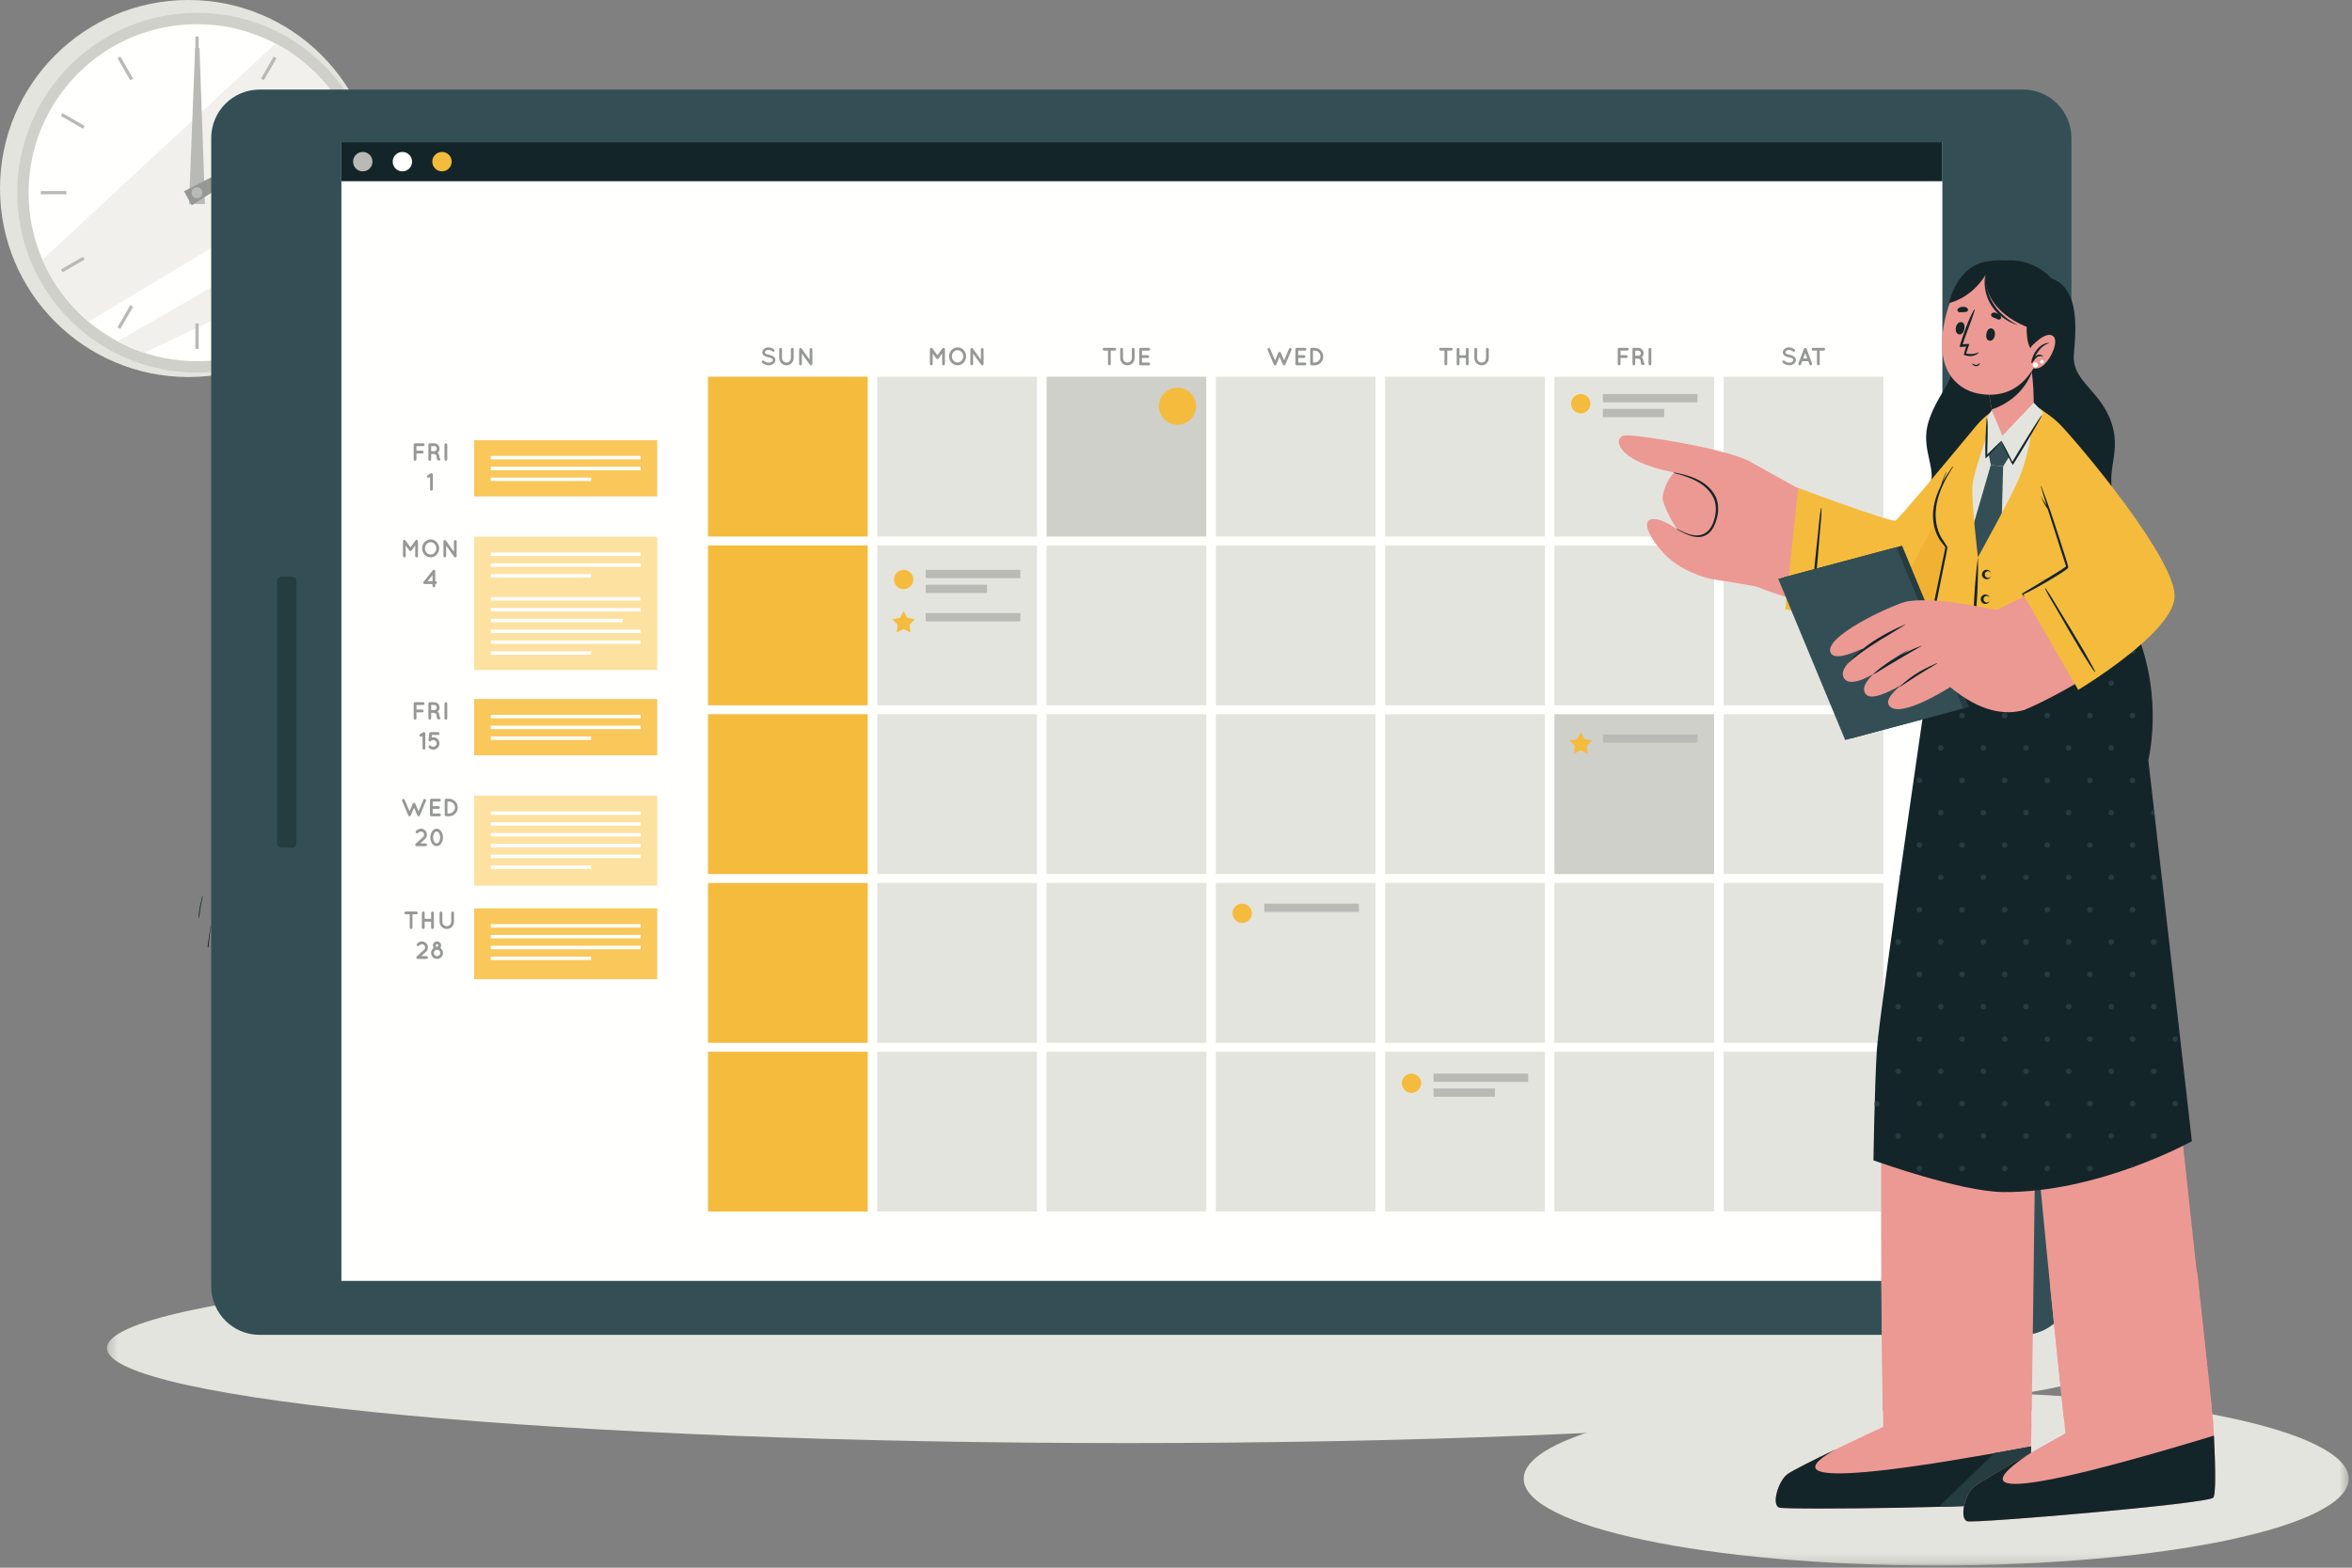 <svg xmlns="http://www.w3.org/2000/svg" xmlns:xlink="http://www.w3.org/1999/xlink" width="252" height="168" viewBox="0 0 252 168">
    <rect x="0" y="0" width="252" height="168" fill="#808080" stroke="none"/>
    <defs>
        <path id="wdlghr2vca" d="M0.291 0.358L240.48 0.358 240.48 33.818 0.291 33.818z"/>
    </defs>
    <g fill="none" fill-rule="evenodd">
        <g>
            <g>
                <path fill="#E4E4DE" d="M40.372 20.202c0 11.158-9.037 20.203-20.186 20.203C9.038 40.405 0 31.36 0 20.202 0 9.045 9.038 0 20.186 0c11.149 0 20.186 9.045 20.186 20.202" transform="translate(-54 -140) translate(54 140)"/>
                <path fill="#CFD0CA" d="M40.372 20.652c0 10.646-8.624 19.277-19.262 19.277-10.637 0-19.26-8.63-19.26-19.277 0-10.646 8.623-19.277 19.26-19.277 10.638 0 19.262 8.63 19.262 19.277" transform="translate(-54 -140) translate(54 140)"/>
                <path fill="#FFFFFE" d="M39.156 20.652c0 9.974-8.08 18.06-18.046 18.06S3.065 30.626 3.065 20.652c0-9.974 8.08-18.06 18.045-18.06 9.967 0 18.046 8.086 18.046 18.06" transform="translate(-54 -140) translate(54 140)"/>
                <path fill="#D8D9D3" d="M8.481 33.552c-.886-.87-1.684-1.83-2.377-2.866.693 1.036 1.491 1.997 2.377 2.866" transform="translate(-54 -140) translate(54 140)"/>
                <path fill="#F1F0EC" d="M9.476 34.457c-.331-.28-.651-.57-.961-.872l-.001-.002-.018-.016-.009-.01-.006-.005c-.886-.87-1.684-1.83-2.377-2.866l-.013-.02-.001-.002c-.596-.894-1.114-1.845-1.545-2.842L29.51 4.665c2.293 1.209 4.294 2.897 5.87 4.932h-7.56c-2.867 0-5.19 2.325-5.19 5.194v11.778c-4.917 2.965-9.67 5.82-13.154 7.888" transform="translate(-54 -140) translate(54 140)"/>
                <path fill="#D8D9D3" d="M15.444 37.804c-.1-.033-.2-.068-.299-.102l.3.102h-.001" transform="translate(-54 -140) translate(54 140)"/>
                <path fill="#F1F0EC" d="M15.444 37.804c-.1-.034-.2-.067-.299-.102-.88-.31-1.73-.684-2.543-1.12 2.685-1.554 6.248-3.61 10.027-5.788v3.609l-7.185 3.4" transform="translate(-54 -140) translate(54 140)"/>
                <path fill="#B9BAB6" d="M20.936 6.641L21.285 6.641 21.285 3.903 20.936 3.903zM13.959 8.605L12.592 6.235 12.894 6.06 14.262 8.431 13.959 8.605M8.899 13.798L6.53 12.429 6.705 12.127 9.074 13.496 8.899 13.798M4.375 20.826L7.11 20.826 7.11 20.477 4.375 20.477zM6.705 29.178L6.53 28.875 8.899 27.506 9.074 27.809 6.705 29.178M12.894 35.244L12.592 35.07 13.959 32.699 14.262 32.874 12.894 35.244M20.936 37.401L21.285 37.401 21.285 34.664 20.936 34.664zM29.327 35.244L27.96 32.874 28.262 32.699 29.629 35.07 29.327 35.244M35.517 29.178L33.148 27.809 33.322 27.506 35.691 28.875 35.517 29.178M35.111 20.826L37.846 20.826 37.846 20.477 35.111 20.477zM33.322 13.798L33.148 13.496 35.517 12.127 35.691 12.429 33.322 13.798M28.262 8.605L27.96 8.431 29.327 6.06 29.629 6.235 28.262 8.605" transform="translate(-54 -140) translate(54 140)"/>
                <path fill="#B9BAB6" d="M21.373 5.143L21.966 21.871 20.255 21.85 20.908 5.137 21.373 5.143" transform="translate(-54 -140) translate(54 140)"/>
                <path fill="#959894" d="M31.784 14.819L20.539 22.002 19.721 20.496 31.562 14.41 31.784 14.819" transform="translate(-54 -140) translate(54 140)"/>
                <path fill="#B9BAB6" d="M21.695 20.652c0 .323-.262.585-.585.585-.322 0-.584-.262-.584-.585 0-.323.262-.585.584-.585.323 0 .585.262.585.585" transform="translate(-54 -140) translate(54 140)"/>
                <path fill="#CFD0CA" d="M182.514 108.646h28.903l.601-9.37h-30.02l.516 9.37zm29.238.357h-29.576l-.554-10.085h30.777l-.647 10.085zM183.675 120.249h27.196l.523-8.39h-28.136l.417 8.39zm27.532.357h-27.872l-.453-9.104h28.893l-.568 9.104z" transform="translate(-54 -140) translate(54 140)"/>
                <path fill="#CFD0CA" d="M195.156 104.697h4.342l.221-1.718h-4.784l.221 1.718zm4.656.357h-4.97l-.313-2.432h5.596l-.313 2.432zM195.156 116.913h4.342l.221-1.718h-4.784l.221 1.718zm4.656.357h-4.97l-.313-2.432h5.596l-.313 2.432z" transform="translate(-54 -140) translate(54 140)"/>
                <path fill="#E4E4DE" d="M185.495 124.756L184.157 134.28 182.41 134.28 182.41 124.756 185.495 124.756" transform="translate(-54 -140) translate(54 140)"/>
                <path fill="#CFD0CA" d="M185.495 124.756L185.051 127.921 182.41 127.921 182.41 124.756 185.495 124.756" transform="translate(-54 -140) translate(54 140)"/>
                <path fill="#B9BAB6" d="M198.849 43.568L204.567 43.568 204.567 37.846 198.849 37.846z" transform="translate(-54 -140) translate(54 140)"/>
                <path fill="#E4E4DE" d="M210.969 43.568L216.687 43.568 216.687 37.846 210.969 37.846z" transform="translate(-54 -140) translate(54 140)"/>
                <g transform="translate(-54 -140) translate(54 140) translate(11.17 133.922)">
                    <mask id="m7539r2zub" fill="#fff">
                        <use xlink:href="#wdlghr2vca"/>
                    </mask>
                    <path fill="#E4E4DE" d="M218.854 10.542c0 5.624-48.927 10.183-109.282 10.183-60.354 0-109.28-4.559-109.28-10.183S49.217.358 109.571.358c60.355 0 109.282 4.56 109.282 10.184" mask="url(#m7539r2zub)"/>
                    <path fill="#E4E4DE" d="M240.48 24.549c0 5.132-19.788 9.293-44.198 9.293s-44.198-4.16-44.198-9.293c0-5.133 19.788-9.293 44.198-9.293s44.198 4.16 44.198 9.293" mask="url(#m7539r2zub)"/>
                </g>
                <path fill="#132529" d="M22.447 100.412c.048-.395.097-.793.181-1.182.009-.037-.044-.05-.05-.011-.06.39-.135.776-.193 1.166-.029.195-.055.39-.079.586-.022.179-.064.373-.047.553l.068.005c.047-.175.042-.371.06-.552.018-.188.038-.376.06-.565M21.686 96.027c-.102.385-.202.775-.273 1.168-.036.198-.067.398-.093.598-.026.192-.061.393-.04.586l.03.002c.057-.178.068-.373.092-.558.026-.192.055-.385.089-.576.07-.404.142-.804.244-1.202l-.05-.018" transform="translate(-54 -140) translate(54 140)"/>
                <path fill="#334F55" d="M216.75 143.05H27.82c-2.867 0-5.19-2.326-5.19-5.194V14.79c0-2.869 2.323-5.194 5.19-5.194h188.93c2.866 0 5.19 2.325 5.19 5.194v123.065c0 2.868-2.324 5.194-5.19 5.194" transform="translate(-54 -140) translate(54 140)"/>
                <path fill="#253C40" d="M31.258 90.845h-1.066c-.278 0-.504-.225-.504-.503V62.306c0-.278.226-.503.504-.503h1.066c.277 0 .503.225.503.503v28.036c0 .278-.226.503-.503.503M218.603 76.324c0 2.074-1.68 3.756-3.753 3.756-2.073 0-3.753-1.682-3.753-3.756s1.68-3.756 3.753-3.756c2.073 0 3.753 1.682 3.753 3.756" transform="translate(-54 -140) translate(54 140)"/>
                <path fill="#FFFFFE" d="M36.579 137.265L208.111 137.265 208.111 15.227 36.579 15.227z" transform="translate(-54 -140) translate(54 140)"/>
                <path fill="#132529" d="M36.579 19.419L208.111 19.419 208.111 15.226 36.579 15.226z" transform="translate(-54 -140) translate(54 140)"/>
                <path fill="#B9BAB6" d="M39.91 17.323c0 .574-.466 1.04-1.04 1.04-.573 0-1.039-.466-1.039-1.04 0-.575.466-1.04 1.04-1.04.573 0 1.038.465 1.038 1.04" transform="translate(-54 -140) translate(54 140)"/>
                <path fill="#FFFFFE" d="M44.152 17.323c0 .574-.465 1.04-1.039 1.04-.574 0-1.039-.466-1.039-1.04 0-.575.465-1.04 1.04-1.04.573 0 1.038.465 1.038 1.04" transform="translate(-54 -140) translate(54 140)"/>
                <path fill="#F5BB3D" d="M48.395 17.323c0 .574-.465 1.04-1.04 1.04-.573 0-1.038-.466-1.038-1.04 0-.575.465-1.04 1.039-1.04.574 0 1.04.465 1.04 1.04M75.858 57.497L92.972 57.497 92.972 40.37 75.858 40.37z" transform="translate(-54 -140) translate(54 140)"/>
                <path fill="#E4E4DE" d="M93.995 57.497L111.109 57.497 111.109 40.37 93.995 40.37z" transform="translate(-54 -140) translate(54 140)"/>
                <path fill="#CFD0CA" d="M112.132 57.497L129.246 57.497 129.246 40.37 112.132 40.37z" transform="translate(-54 -140) translate(54 140)"/>
                <path fill="#E4E4DE" d="M130.269 57.497L147.383 57.497 147.383 40.37 130.269 40.37zM148.406 57.497L165.519 57.497 165.519 40.37 148.406 40.37zM166.543 57.497L183.656 57.497 183.656 40.37 166.543 40.37zM184.68 57.497L201.794 57.497 201.794 40.37 184.68 40.37z" transform="translate(-54 -140) translate(54 140)"/>
                <path fill="#F5BB3D" d="M75.858 75.582L92.972 75.582 92.972 58.455 75.858 58.455z" transform="translate(-54 -140) translate(54 140)"/>
                <path fill="#E4E4DE" d="M93.995 75.582L111.109 75.582 111.109 58.455 93.995 58.455zM112.132 75.582L129.246 75.582 129.246 58.455 112.132 58.455zM130.269 75.582L147.383 75.582 147.383 58.455 130.269 58.455zM148.406 75.582L165.519 75.582 165.519 58.455 148.406 58.455zM166.543 75.582L183.656 75.582 183.656 58.455 166.543 58.455zM184.68 75.582L201.794 75.582 201.794 58.455 184.68 58.455z" transform="translate(-54 -140) translate(54 140)"/>
                <path fill="#F5BB3D" d="M75.858 93.666L92.972 93.666 92.972 76.539 75.858 76.539z" transform="translate(-54 -140) translate(54 140)"/>
                <path fill="#E4E4DE" d="M93.995 93.666L111.109 93.666 111.109 76.539 93.995 76.539zM112.132 93.666L129.246 93.666 129.246 76.539 112.132 76.539zM130.269 93.666L147.383 93.666 147.383 76.539 130.269 76.539zM148.406 93.666L165.519 93.666 165.519 76.539 148.406 76.539z" transform="translate(-54 -140) translate(54 140)"/>
                <path fill="#CFD0CA" d="M166.543 93.666L183.656 93.666 183.656 76.539 166.543 76.539z" transform="translate(-54 -140) translate(54 140)"/>
                <path fill="#E4E4DE" d="M184.68 93.666L201.794 93.666 201.794 76.539 184.68 76.539z" transform="translate(-54 -140) translate(54 140)"/>
                <path fill="#F5BB3D" d="M75.858 111.751L92.972 111.751 92.972 94.623 75.858 94.623z" transform="translate(-54 -140) translate(54 140)"/>
                <path fill="#E4E4DE" d="M93.995 111.751L111.109 111.751 111.109 94.623 93.995 94.623zM112.132 111.751L129.246 111.751 129.246 94.623 112.132 94.623zM130.269 111.751L147.383 111.751 147.383 94.623 130.269 94.623zM148.406 111.751L165.519 111.751 165.519 94.623 148.406 94.623zM166.543 111.751L183.656 111.751 183.656 94.623 166.543 94.623zM184.68 111.751L201.794 111.751 201.794 94.623 184.68 94.623z" transform="translate(-54 -140) translate(54 140)"/>
                <path fill="#F5BB3D" d="M75.858 129.835L92.972 129.835 92.972 112.708 75.858 112.708z" transform="translate(-54 -140) translate(54 140)"/>
                <path fill="#E4E4DE" d="M93.995 129.835L111.109 129.835 111.109 112.708 93.995 112.708zM112.132 129.835L129.246 129.835 129.246 112.708 112.132 112.708zM130.269 129.835L147.383 129.835 147.383 112.708 130.269 112.708zM148.406 129.835L165.519 129.835 165.519 112.708 148.406 112.708zM166.543 129.835L183.656 129.835 183.656 112.708 166.543 112.708zM184.68 129.835L201.794 129.835 201.794 112.708 184.68 112.708z" transform="translate(-54 -140) translate(54 140)"/>
                <path fill="#F5BB3D" d="M128.15 43.53c0 1.097-.89 1.987-1.986 1.987-1.097 0-1.986-.89-1.986-1.988 0-1.098.889-1.987 1.986-1.987 1.096 0 1.985.89 1.985 1.987M97.854 62.102c0 .573-.464 1.037-1.036 1.037-.572 0-1.035-.464-1.035-1.037 0-.572.463-1.036 1.035-1.036.572 0 1.036.464 1.036 1.036" transform="translate(-54 -140) translate(54 140)"/>
                <path fill="#B9BAB6" d="M99.186 61.954L109.321 61.954 109.321 61.066 99.186 61.066zM99.186 63.546L105.758 63.546 105.758 62.658 99.186 62.658z" transform="translate(-54 -140) translate(54 140)"/>
                <path fill="#F5BB3D" d="M152.265 116.086c0 .573-.464 1.037-1.036 1.037-.572 0-1.035-.464-1.035-1.037 0-.572.463-1.036 1.035-1.036.572 0 1.036.464 1.036 1.036" transform="translate(-54 -140) translate(54 140)"/>
                <path fill="#B9BAB6" d="M153.596 115.939L163.732 115.939 163.732 115.05 153.596 115.05zM153.596 117.53L160.169 117.53 160.169 116.642 153.596 116.642z" transform="translate(-54 -140) translate(54 140)"/>
                <path fill="#F5BB3D" d="M170.402 43.263c0 .572-.464 1.036-1.036 1.036-.572 0-1.035-.464-1.035-1.036 0-.573.463-1.037 1.035-1.037.572 0 1.036.464 1.036 1.037" transform="translate(-54 -140) translate(54 140)"/>
                <path fill="#B9BAB6" d="M171.734 43.114L181.869 43.114 181.869 42.226 171.734 42.226zM171.734 44.707L178.306 44.707 178.306 43.818 171.734 43.818zM99.186 66.591L109.321 66.591 109.321 65.703 99.186 65.703z" transform="translate(-54 -140) translate(54 140)"/>
                <path fill="#F5BB3D" d="M96.818 65.481L97.21 66.21 98.024 66.358 97.452 66.956 97.563 67.776 96.818 67.416 96.074 67.776 96.185 66.956 95.613 66.358 96.427 66.21 96.818 65.481" transform="translate(-54 -140) translate(54 140)"/>
                <path fill="#B9BAB6" d="M171.738 79.591L181.874 79.591 181.874 78.703 171.738 78.703z" transform="translate(-54 -140) translate(54 140)"/>
                <path fill="#F5BB3D" d="M169.371 78.482L169.762 79.211 170.576 79.358 170.005 79.956 170.116 80.776 169.371 80.417 168.626 80.776 168.737 79.956 168.166 79.358 168.979 79.211 169.371 78.482M134.128 97.872c0 .573-.463 1.037-1.035 1.037-.572 0-1.037-.464-1.037-1.037 0-.572.465-1.036 1.037-1.036.572 0 1.035.464 1.035 1.036" transform="translate(-54 -140) translate(54 140)"/>
                <path fill="#B9BAB6" d="M135.46 97.724L145.595 97.724 145.595 96.836 135.46 96.836z" transform="translate(-54 -140) translate(54 140)"/>
                <path fill="#959894" d="M81.648 38.684c.048-.06.136-.067.195-.02.118.097.32.21.51.206.134 0 .254-.04.334-.098.08-.06.115-.126.115-.193l-.024-.085c-.016-.027-.04-.054-.08-.08-.077-.051-.208-.097-.366-.126h-.005c-.126-.024-.243-.057-.345-.104-.102-.048-.19-.115-.249-.21-.04-.063-.06-.138-.06-.218 0-.16.09-.3.213-.39.126-.091.288-.142.462-.142.256 0 .446.125.582.213.062.043.08.129.038.19-.04.065-.126.083-.19.04-.136-.09-.267-.17-.43-.17-.12 0-.227.037-.3.09-.072.054-.1.113-.1.169l.018.075.072.07c.07.047.19.09.334.117h.005c.136.027.262.061.37.112.109.054.205.123.266.222.04.064.064.145.064.227 0 .171-.096.318-.23.414-.13.097-.304.153-.494.153-.288-.003-.531-.147-.684-.267-.058-.048-.066-.137-.021-.195M84.262 39.149c-.43 0-.772-.348-.772-.773v-.952c0-.083.064-.147.147-.147.08 0 .15.064.15.147v.952c0 .262.214.476.475.476.265 0 .476-.214.476-.476v-.952c0-.083.067-.147.15-.147.082 0 .146.064.146.147v.952c0 .425-.344.773-.772.773M85.914 39.001c0 .081-.067.148-.144.148-.083 0-.147-.067-.147-.148v-1.556c-.003-.045.02-.093.059-.122.067-.046.157-.033.203.032l.863 1.195v-1.102c0-.077.064-.144.144-.144.08 0 .147.067.147.144v1.553c0 .081-.067.148-.147.148-.043 0-.082-.022-.11-.054l-.013-.016-.855-1.187v1.11M101.243 37.424v1.577c0 .081-.07.148-.15.148-.083 0-.147-.067-.147-.148v-1.125l-.384.535c-.03.04-.073.061-.12.061h-.006c-.048 0-.094-.02-.123-.061l-.382-.535v1.125c0 .081-.067.148-.15.148-.08 0-.147-.067-.147-.148v-1.577c0-.08.067-.147.148-.147h.007c.043 0 .091.021.118.062l.532.737.531-.737c.03-.04.072-.062.12-.062h.003c.08.003.15.067.15.147M103.207 38.186c0-.182-.072-.35-.181-.468-.113-.12-.262-.19-.423-.19-.17 0-.32.07-.432.19-.113.118-.182.286-.182.468 0 .182.07.35.182.465.112.12.262.193.432.193.16 0 .31-.072.423-.193.11-.115.181-.283.181-.465zm.035-.676c.166.176.27.412.27.676 0 .265-.104.503-.27.677-.157.173-.393.286-.639.286-.256 0-.491-.113-.654-.286-.166-.174-.265-.412-.265-.677 0-.264.1-.5.265-.676.163-.177.398-.286.654-.286.246 0 .482.11.639.286zM104.261 39.001c0 .081-.067.148-.144.148-.083 0-.147-.067-.147-.148v-1.556c-.003-.045.019-.093.058-.122.067-.046.158-.033.204.032l.862 1.195v-1.102c0-.077.065-.144.145-.144.08 0 .147.067.147.144v1.553c0 .081-.067.148-.147.148-.043 0-.083-.022-.11-.054l-.013-.016-.855-1.187v1.11M119.434 37.574h-.424V39c0 .083-.064.148-.147.148-.08 0-.147-.065-.147-.148v-1.427h-.423c-.082 0-.146-.07-.146-.15 0-.083.064-.147.146-.147h1.141c.08 0 .147.064.147.147 0 .08-.067.15-.147.15M120.796 39.149c-.43 0-.772-.348-.772-.773v-.952c0-.083.064-.147.147-.147.08 0 .15.064.15.147v.952c0 .262.213.476.475.476.264 0 .475-.214.475-.476v-.952c0-.083.067-.147.15-.147.083 0 .147.064.147.147v.952c0 .425-.345.773-.772.773M122.06 39.001v-1.577c0-.083.065-.147.148-.147h.873c.077 0 .147.064.147.147 0 .083-.07.15-.147.15h-.724v.49h.623c.08 0 .147.069.147.146 0 .083-.068.15-.147.15h-.623v.492h.724c.077 0 .147.067.147.15 0 .08-.07.147-.147.147h-.865l-.006-.003-.002.003c-.083 0-.148-.067-.148-.148M138.372 37.5l-.655 1.558-.013.024-.003.002-.013.016-.003.009-.019.013h-.002l-.024.016h-.003l-.003.003-.021.005h-.005l-.027.003-.024-.003h-.008l-.019-.005-.005-.003-.024-.016h-.003l-.019-.013-.005-.009-.01-.016-.006-.002-.01-.024-.35-.829-.35.829-.011.024-.003.002-.016.016-.003.009-.015.013h-.006l-.021.016h-.003l-.003.003-.021.005h-.008l-.024.003-.027-.003h-.008l-.019-.005-.005-.003-.024-.016h-.003l-.018-.013-.006-.009-.013-.016v-.002l-.013-.024-.658-1.559c-.029-.072.003-.16.08-.19.073-.032.16.003.19.078l.524 1.238.344-.821c.025-.06.08-.091.14-.091.056 0 .112.032.139.09l.344.822.521-1.238c.032-.075.117-.11.195-.078.072.03.107.118.075.19M138.797 39.001v-1.577c0-.083.064-.147.147-.147h.874c.077 0 .147.064.147.147 0 .083-.07.15-.147.15h-.724v.49h.622c.08 0 .147.069.147.146 0 .083-.067.15-.147.15h-.622v.492h.724c.077 0 .147.067.147.15 0 .08-.07.147-.147.147h-.866l-.005-.003-.003.003c-.083 0-.147-.067-.147-.148M140.677 38.852h.166c.352-.003.635-.286.635-.642 0-.35-.283-.636-.635-.636h-.166v1.278zm-.297.15v-1.578c0-.083.064-.147.147-.147h.316c.515 0 .932.42.932.933 0 .519-.417.939-.932.939h-.316c-.083 0-.147-.067-.147-.148zM155.487 37.574h-.425V39c0 .083-.063.148-.146.148-.081 0-.148-.065-.148-.148v-1.427h-.422c-.083 0-.147-.07-.147-.15 0-.083.064-.147.147-.147h1.141c.08 0 .147.064.147.147 0 .08-.067.15-.147.15M156.074 39.001v-1.577c0-.083.064-.147.147-.147.083 0 .149.064.149.147v.642h.692v-.642c0-.083.064-.147.147-.147.083 0 .15.064.15.147v1.577c0 .083-.067.148-.15.148-.083 0-.147-.065-.147-.148v-.641h-.692v.641c0 .083-.066.148-.15.148-.082 0-.146-.065-.146-.148M158.741 39.149c-.43 0-.772-.348-.772-.773v-.952c0-.083.064-.147.147-.147.08 0 .15.064.15.147v.952c0 .262.213.476.475.476.265 0 .476-.214.476-.476v-.952c0-.083.067-.147.15-.147.082 0 .146.064.146.147v.952c0 .425-.344.773-.772.773M173.33 39.001v-1.577c0-.08.064-.147.147-.147h.873c.077 0 .147.067.147.147 0 .083-.07.15-.147.15h-.724v.49h.623c.08 0 .147.069.147.146 0 .083-.068.15-.147.15h-.623v.641c0 .081-.066.148-.15.148-.082 0-.146-.067-.146-.148M175.808 37.852c0-.155-.123-.278-.276-.278h-.328v.55h.328c.153 0 .276-.122.276-.272zm.374 1.075c.027.077-.016.16-.094.187l-.058.008h-.003c-.027 0-.067-.005-.104-.03-.035-.02-.064-.056-.086-.093-.037-.078-.056-.174-.056-.321-.002-.05-.013-.086-.032-.115l-.08-.077c-.056-.038-.126-.06-.15-.064h-.315v.58c0 .08-.067.147-.15.147-.083 0-.146-.067-.146-.148v-1.577c0-.083.063-.147.146-.147h.478c.319 0 .572.257.572.575 0 .176-.08.332-.208.438.035.027.067.06.093.1.054.077.089.176.089.288-.003.08.005.131.01.158.043.013.078.045.094.09zM176.632 37.424c0-.083.064-.147.147-.147.08 0 .15.064.15.147v1.577c0 .083-.07.148-.15.148-.083 0-.147-.065-.147-.148v-1.577M190.993 38.684c.048-.06.136-.067.194-.02.118.097.321.21.51.206.134 0 .255-.04.335-.098.08-.06.114-.126.114-.193l-.023-.085c-.016-.027-.04-.054-.08-.08-.078-.051-.209-.097-.366-.126h-.006c-.125-.024-.243-.057-.345-.104-.101-.048-.19-.115-.248-.21-.04-.063-.062-.138-.062-.218 0-.16.091-.3.215-.39.125-.091.288-.142.462-.142.256 0 .445.125.581.213.062.043.081.129.038.19-.04.065-.125.083-.19.04-.136-.09-.267-.17-.43-.17-.12 0-.226.037-.299.09-.072.054-.101.113-.101.169l.018.075.072.07c.07.047.19.09.334.117h.006c.136.027.262.061.368.112.11.054.206.123.267.222.041.064.065.145.065.227 0 .171-.096.318-.23.414-.13.097-.305.153-.494.153-.289-.003-.532-.147-.684-.267-.06-.048-.067-.137-.021-.195M193.636 38.413l-.216-.574-.217.574h.433zm.11.294h-.65l-.13.348c-.025.059-.08.094-.14.094l-.05-.008c-.078-.03-.115-.115-.088-.193l.59-1.575c.024-.058.083-.096.142-.093.061-.003.117.035.141.093l.59 1.575c.027.078-.01.163-.088.193l-.05.008c-.06 0-.115-.035-.136-.094l-.131-.348zM195.393 37.574h-.425V39c0 .083-.064.148-.147.148-.08 0-.147-.065-.147-.148v-1.427h-.422c-.083 0-.147-.07-.147-.15 0-.083.064-.147.147-.147h1.14c.081 0 .148.064.148.147 0 .08-.067.15-.147.15M44.322 49.233v-1.578c0-.08.064-.147.147-.147h.874c.077 0 .147.067.147.147 0 .083-.07.15-.147.15h-.724v.49h.622c.08 0 .147.069.147.147 0 .082-.067.15-.147.15h-.622v.64c0 .081-.067.148-.15.148-.083 0-.147-.067-.147-.147M46.8 48.083c0-.155-.122-.278-.275-.278h-.328v.55h.328c.153 0 .275-.122.275-.272zm.374 1.075c.027.077-.016.16-.093.187l-.059.008h-.003c-.026 0-.066-.005-.104-.03-.035-.02-.064-.055-.085-.093-.038-.077-.057-.174-.057-.32-.002-.051-.013-.086-.031-.115l-.08-.078c-.057-.038-.126-.059-.15-.065h-.315v.58c0 .081-.067.148-.15.148-.083 0-.147-.067-.147-.147v-1.578c0-.083.064-.147.147-.147h.478c.318 0 .572.257.572.575 0 .177-.08.332-.208.439.034.026.066.059.093.098.053.078.088.177.088.29-.003.08.005.13.01.157.044.014.078.045.094.09zM47.624 47.655c0-.083.065-.147.147-.147.08 0 .15.064.15.147v1.578c0 .082-.07.147-.15.147-.082 0-.147-.065-.147-.147v-1.578M46.376 50.861v1.578c0 .083-.07.147-.15.147-.083 0-.147-.064-.147-.147v-1.315l-.107.06-.075.022c-.05 0-.099-.026-.126-.074-.045-.067-.02-.161.049-.201l.328-.195.011-.006.013-.007.016-.004.01-.002.02-.003h.03l.01.003.016.006.01.002.017.008.02.016.012.01.008.011.01.011.003.006.003.007.005.014.006.013.002.014.006.018v.008" transform="translate(-54 -140) translate(54 140)"/>
                <path fill="#F9C75A" d="M50.805 53.198L70.418 53.198 70.418 47.17 50.805 47.17z" transform="translate(-54 -140) translate(54 140)"/>
                <path fill="#FFFFFE" d="M52.584 49.229L68.638 49.229 68.638 48.859 52.584 48.859zM52.584 50.389L68.638 50.389 68.638 50.019 52.584 50.019zM52.584 51.549L63.331 51.549 63.331 51.179 52.584 51.179z" transform="translate(-54 -140) translate(54 140)"/>
                <path fill="#959894" d="M44.784 58.004v1.578c0 .08-.07.147-.15.147-.083 0-.147-.067-.147-.147v-1.126l-.385.535c-.029.04-.072.062-.12.062h-.005c-.048 0-.094-.022-.123-.062l-.382-.535v1.126c0 .08-.067.147-.15.147-.08 0-.147-.067-.147-.147v-1.578c0-.08.067-.147.148-.147h.007c.043 0 .091.022.118.062l.532.738.531-.738c.03-.04.072-.062.12-.062h.003c.08.003.15.067.15.147M46.748 58.766c0-.182-.072-.35-.181-.468-.112-.12-.262-.19-.422-.19-.171 0-.32.07-.433.19-.112.118-.182.286-.182.468 0 .182.07.35.182.465.112.12.262.193.433.193.16 0 .31-.072.422-.193.11-.114.181-.283.181-.465zm.035-.676c.166.176.27.412.27.676 0 .265-.104.503-.27.677-.157.174-.392.286-.638.286-.257 0-.492-.112-.655-.286-.165-.174-.264-.412-.264-.677 0-.264.099-.5.264-.676.163-.177.398-.286.655-.286.246 0 .48.11.638.286zM47.802 59.582c0 .08-.067.147-.144.147-.083 0-.147-.067-.147-.147v-1.556c-.003-.045.019-.094.059-.123.066-.046.157-.032.203.032l.863 1.195v-1.102c0-.077.064-.144.144-.144.08 0 .147.067.147.144v1.554c0 .08-.067.147-.147.147-.043 0-.083-.022-.11-.054l-.013-.016-.855-1.187v1.11M46.34 61.63l-.532.66h.532v-.66zm.47.808c0 .083-.067.147-.15.147h-.026v.203c0 .083-.064.147-.147.147-.083 0-.147-.064-.147-.147v-.203h-.842l-.09-.032c-.067-.051-.075-.142-.025-.206l.989-1.23.005-.005.008-.011.014-.008.01-.008.017-.006.01-.007.016-.006.01-.003h.046l.013.003.016.006.011.002.014.01.013.009.003.003.008.005.01.01.008.012.01.012.006.011.006.016.002.011.003.016.003.013v1.089h.026c.083 0 .15.067.15.147z" transform="translate(-54 -140) translate(54 140)"/>
                <path fill="#FDE1A0" d="M50.805 71.811L70.418 71.811 70.418 57.519 50.805 57.519z" transform="translate(-54 -140) translate(54 140)"/>
                <path fill="#FFFFFE" d="M52.584 59.578L68.638 59.578 68.638 59.208 52.584 59.208zM52.584 60.738L68.638 60.738 68.638 60.368 52.584 60.368zM52.584 61.898L63.331 61.898 63.331 61.528 52.584 61.528zM52.584 64.362L68.638 64.362 68.638 63.991 52.584 63.991zM52.584 65.522L68.638 65.522 68.638 65.151 52.584 65.151zM52.584 66.681L66.724 66.681 66.724 66.311 52.584 66.311zM52.584 67.841L68.638 67.841 68.638 67.471 52.584 67.471zM52.584 69.001L68.638 69.001 68.638 68.631 52.584 68.631zM52.584 70.162L63.331 70.162 63.331 69.791 52.584 69.791z" transform="translate(-54 -140) translate(54 140)"/>
                <path fill="#959894" d="M44.322 76.976V75.4c0-.08.064-.147.147-.147h.874c.077 0 .147.066.147.147 0 .083-.07.15-.147.15h-.724v.489h.622c.08 0 .147.07.147.147 0 .083-.067.15-.147.15h-.622v.641c0 .08-.067.147-.15.147-.083 0-.147-.067-.147-.147M46.8 75.827c0-.156-.122-.279-.275-.279h-.328v.551h.328c.153 0 .275-.123.275-.272zm.374 1.075c.027.077-.016.16-.093.187l-.059.008h-.003c-.026 0-.066-.006-.104-.03-.035-.021-.064-.056-.085-.093-.038-.078-.057-.174-.057-.321-.002-.051-.013-.086-.031-.115l-.08-.078c-.057-.037-.126-.059-.15-.064h-.315v.58c0 .08-.067.147-.15.147-.083 0-.147-.067-.147-.147V75.4c0-.083.064-.147.147-.147h.478c.318 0 .572.257.572.575 0 .176-.08.331-.208.438.034.027.066.059.093.1.053.077.088.175.088.288-.003.08.005.13.01.158.044.013.078.045.094.09zM47.624 75.399c0-.083.065-.147.147-.147.08 0 .15.064.15.147v1.577c0 .083-.07.147-.15.147-.082 0-.147-.064-.147-.147V75.4M45.568 78.605v1.577c0 .083-.07.147-.15.147-.082 0-.147-.064-.147-.147v-1.315l-.106.061-.075.022c-.051 0-.1-.027-.126-.075-.045-.067-.021-.16.048-.2l.329-.196.01-.005.014-.008.016-.003.01-.003.02-.002h.029l.01.002.016.006.011.002.016.009.01.008.012.008.01.01.008.011.011.01.003.006.002.008.006.013.005.014.002.013.006.019v.008M46.893 79.196c.13.128.194.3.194.47 0 .17-.066.34-.194.468-.129.131-.3.195-.468.195h-.005c-.166 0-.34-.064-.465-.195-.062-.056-.062-.152 0-.214.056-.058.155-.058.213 0 .07.073.16.107.257.107.09 0 .184-.034.254-.107.069-.07.106-.163.106-.254 0-.096-.034-.187-.106-.256-.07-.073-.16-.105-.254-.105-.09 0-.187.032-.257.105-.058.059-.155.059-.213 0l-.03-.035-.002-.008-.006-.013-.002-.019-.003-.006v-.045l.08-.693c.008-.045.032-.082.067-.106l.01-.006.008-.005.07-.016h.788c.086 0 .152.066.152.152 0 .08-.066.15-.152.15h-.657l-.032.265c.059-.016.12-.024.18-.024.167 0 .338.064.467.195" transform="translate(-54 -140) translate(54 140)"/>
                <path fill="#F9C75A" d="M50.805 80.942L70.418 80.942 70.418 74.913 50.805 74.913z" transform="translate(-54 -140) translate(54 140)"/>
                <path fill="#FFFFFE" d="M52.584 76.973L68.638 76.973 68.638 76.602 52.584 76.602zM52.584 78.133L68.638 78.133 68.638 77.763 52.584 77.763zM52.584 79.293L63.331 79.293 63.331 78.923 52.584 78.923z" transform="translate(-54 -140) translate(54 140)"/>
                <path fill="#959894" d="M44.616 97.979h-.424v1.427c0 .083-.064.147-.147.147-.08 0-.147-.064-.147-.147v-1.427h-.422c-.083 0-.147-.07-.147-.15 0-.083.064-.147.147-.147h1.14c.08 0 .147.064.147.147 0 .08-.066.15-.147.15M45.203 99.406v-1.577c0-.083.064-.147.147-.147.083 0 .15.064.15.147v.642h.692v-.642c0-.083.064-.147.147-.147.082 0 .149.064.149.147v1.577c0 .083-.067.147-.15.147-.082 0-.146-.064-.146-.147v-.642H45.5v.642c0 .083-.067.147-.15.147-.083 0-.147-.064-.147-.147M47.87 99.553c-.43 0-.771-.347-.771-.772v-.952c0-.083.064-.147.147-.147.08 0 .149.064.149.147v.952c0 .262.214.476.476.476.264 0 .475-.214.475-.476v-.952c0-.083.067-.147.15-.147.082 0 .146.064.146.147v.952c0 .425-.344.772-.771.772M45.846 102.613c0 .082-.064.146-.147.146h-.95c-.041 0-.084-.016-.11-.048-.057-.061-.052-.152.007-.208l.791-.717c.078-.07.112-.16.112-.256 0-.086-.03-.166-.088-.233-.07-.078-.163-.113-.256-.113-.083 0-.166.03-.233.089l-.083.075c-.06.056-.152.05-.208-.011-.053-.062-.05-.153.011-.209l.083-.075c.12-.112.277-.165.43-.165.174 0 .35.072.475.21.112.121.166.28.166.432 0 .173-.072.35-.211.475l-.505.458h.569c.083 0 .147.067.147.15M46.676 101.327c0 .083.066.152.152.152.08 0 .147-.07.147-.152 0-.081-.067-.148-.147-.148-.086 0-.152.067-.152.148zm.497.796c0-.19-.156-.348-.345-.348-.192 0-.348.158-.35.348.002.19.158.345.35.345.19 0 .345-.155.345-.345zm.29 0c0 .35-.285.636-.635.636-.353 0-.642-.286-.642-.636 0-.222.113-.417.286-.532-.056-.072-.087-.166-.087-.264 0-.241.197-.44.443-.44.24 0 .438.199.438.44 0 .098-.032.192-.088.264.17.115.286.31.286.532z" transform="translate(-54 -140) translate(54 140)"/>
                <path fill="#F9C75A" d="M50.805 104.936L70.418 104.936 70.418 97.343 50.805 97.343z" transform="translate(-54 -140) translate(54 140)"/>
                <path fill="#FFFFFE" d="M52.584 99.403L68.638 99.403 68.638 99.033 52.584 99.033zM52.584 100.563L68.638 100.563 68.638 100.192 52.584 100.192zM52.584 101.723L68.638 101.723 68.638 101.352 52.584 101.352zM52.584 102.883L63.331 102.883 63.331 102.513 52.584 102.513z" transform="translate(-54 -140) translate(54 140)"/>
                <path fill="#959894" d="M45.639 85.823l-.655 1.558-.013.025-.003.002-.013.016-.003.008-.019.014h-.003l-.023.016h-.003l-.003.002-.021.006h-.005l-.027.002-.024-.002h-.008l-.019-.006-.005-.002-.024-.016h-.003l-.019-.014-.005-.008-.01-.016-.006-.002-.01-.025-.35-.828-.35.828-.011.025-.003.002-.016.016-.003.008-.016.014h-.005l-.022.016h-.002l-.003.002-.021.006h-.008l-.024.002-.027-.002h-.008l-.019-.006-.005-.002-.024-.016h-.003l-.018-.014-.006-.008-.013-.016v-.002l-.013-.025-.657-1.558c-.03-.072.002-.16.08-.19.072-.032.16.002.19.077l.523 1.239.345-.822c.023-.058.08-.09.138-.09.056 0 .112.032.139.09l.345.822.52-1.239c.033-.075.118-.11.196-.077.072.03.107.118.075.19M46.064 87.325v-1.577c0-.083.064-.147.147-.147h.874c.077 0 .146.064.146.147 0 .083-.069.15-.146.15h-.724v.49h.622c.08 0 .147.068.147.146 0 .083-.066.15-.147.15h-.622v.492h.724c.077 0 .146.067.146.15 0 .08-.069.146-.146.146h-.866l-.005-.002-.003.002c-.083 0-.147-.066-.147-.147M47.944 87.176h.165c.353-.003.636-.286.636-.642 0-.35-.283-.636-.636-.636h-.165v1.278zm-.297.15v-1.578c0-.083.064-.147.147-.147h.315c.516 0 .933.42.933.933 0 .519-.417.938-.933.938h-.315c-.083 0-.147-.066-.147-.147zM45.74 90.531c0 .083-.065.148-.148.148h-.95c-.04 0-.084-.016-.11-.048-.056-.062-.051-.153.008-.21l.79-.715c.078-.07.113-.16.113-.257 0-.086-.03-.166-.088-.233-.07-.077-.164-.112-.257-.112-.083 0-.166.03-.232.088l-.083.075c-.061.056-.152.051-.208-.01-.054-.062-.051-.153.01-.21l.083-.074c.12-.112.278-.166.43-.166.174 0 .35.072.476.212.112.12.165.277.165.43 0 .174-.072.35-.21.476l-.506.457h.57c.082 0 .146.067.146.15M47.162 89.743c0-.193-.054-.361-.129-.476-.076-.112-.165-.166-.248-.163-.082-.003-.173.051-.254.163-.074.115-.128.283-.128.476 0 .19.054.361.128.473.08.116.172.166.254.166.083 0 .172-.05.248-.166.075-.112.129-.283.129-.473zm-1.055 0c.003-.246.064-.468.181-.639.113-.171.286-.297.497-.297.206 0 .382.126.494.297.116.171.18.393.18.64 0 .242-.064.467-.18.638-.112.169-.288.297-.494.297-.21 0-.384-.128-.497-.297-.117-.171-.178-.396-.181-.639z" transform="translate(-54 -140) translate(54 140)"/>
                <path fill="#FDE1A0" d="M50.805 94.907L70.418 94.907 70.418 85.263 50.805 85.263z" transform="translate(-54 -140) translate(54 140)"/>
                <path fill="#FFFFFE" d="M52.584 87.322L68.638 87.322 68.638 86.952 52.584 86.952zM52.584 88.482L68.638 88.482 68.638 88.112 52.584 88.112zM52.584 89.642L68.638 89.642 68.638 89.272 52.584 89.272zM52.584 90.802L68.638 90.802 68.638 90.432 52.584 90.432zM52.584 91.962L68.638 91.962 68.638 91.592 52.584 91.592zM52.584 93.122L63.331 93.122 63.331 92.751 52.584 92.751z" transform="translate(-54 -140) translate(54 140)"/>
                <path fill="#EC9993" d="M190.638 161.56c.864.28 25.499-.04 26.428-.649.357-.225.52-3.82.592-8.17l-.029-16.066-16.062.165.207 16.064s-9.375 4.343-10.327 5.12c-.945.775-1.673 3.262-.809 3.537" transform="translate(-54 -140) translate(54 140)"/>
                <path fill="#F5BB3D" d="M198.041 154.59c.064-.019.098-.038.101-.056 0 0-.037.018-.101.056" transform="translate(-54 -140) translate(54 140)"/>
                <path fill="#132529" d="M217.61 155.01c-.09 3.272-.25 5.717-.545 5.902-.927.61-25.563.929-26.425.648-.866-.274-.137-2.76.808-3.535.454-.374 2.837-1.559 5.199-2.696-3.509 1.997-6.147 4.754 20.963-.318" transform="translate(-54 -140) translate(54 140)"/>
                <path fill="#253C40" d="M217.61 155.01c-.09 3.272-.25 5.717-.545 5.902-.366.24-4.47.439-9.336.569l5.934-5.751c1.24-.22 2.553-.46 3.947-.72" transform="translate(-54 -140) translate(54 140)"/>
                <path fill="#EC9993" d="M222.685 65.657s-4.162 41.971-4.765 45.15c-.14.724.237 4.35.18 9.412-.128 11.042-.417 30.96-.417 30.96h-15.974s-.51-34.51.259-40.86c.769-6.355 5.683-44.662 5.683-44.662h15.034" transform="translate(-54 -140) translate(54 140)"/>
                <path fill="#EC9993" d="M210.803 163.03c.882.218 25.431-1.847 26.316-2.52.34-.25.248-3.849.012-8.192-.003-.045-1.703-15.981-1.703-15.981l-15.79 1.281 1.66 15.988s-9.044 4.997-9.939 5.84c-.887.838-1.438 3.371-.556 3.585" transform="translate(-54 -140) translate(54 140)"/>
                <path fill="#132529" d="M237.118 160.508c-.883.675-25.433 2.74-26.316 2.521-.88-.212-.329-2.744.558-3.583.513-.483 3.72-2.343 6.356-3.836-3.454 2.271-10.032 7.203 19.494-1.764.175 3.63.21 6.443-.092 6.662" transform="translate(-54 -140) translate(54 140)"/>
                <path fill="#EC9993" d="M221.098 151.814l15.852-1.195s-4.118-36.995-4.205-39.337c-.131-3.481-1.457-18.192-2.857-29.826 0 0 1.533-8.39-2.315-15.813h-19.937s1.336 9.054 3.623 14.795c0 0 1.742.54 4.433 2.025 0 0 1.642 26.28 1.716 29.516.147 6.395 3.69 39.835 3.69 39.835" transform="translate(-54 -140) translate(54 140)"/>
                <path fill="#132529" d="M207.636 65.643s-6.297 42.885-6.545 46.871c-.248 3.987-.363 11.835-.363 11.835s9.29 3.354 13.893 3.397c10.244.093 20.224-5.449 20.224-5.449s-4.638-40.736-4.666-40.822c-.029-.085 2.02-7.632-2.21-15.855l-20.333.023" transform="translate(-54 -140) translate(54 140)"/>
                <path fill="#253C40" d="M230.772 121.433c-.167 0-.303.136-.303.303 0 .167.136.303.303.303.167 0 .302-.136.302-.303 0-.167-.135-.303-.302-.303zm-4.568 0c-.166 0-.302.136-.302.303 0 .167.136.303.302.303.167 0 .303-.136.303-.303 0-.167-.136-.303-.303-.303zm-4.566 0c-.167 0-.303.136-.303.303 0 .167.136.303.303.303.167 0 .302-.136.302-.303 0-.167-.135-.303-.302-.303zm-4.568 0c-.167 0-.302.136-.302.303 0 .167.135.303.302.303.167 0 .303-.136.303-.303 0-.167-.136-.303-.303-.303zm-4.567 0c-.167 0-.302.136-.302.303 0 .167.135.303.302.303.167 0 .303-.136.303-.303 0-.167-.136-.303-.303-.303zm-4.567 0c-.167 0-.302.136-.302.303 0 .167.135.303.302.303.167 0 .303-.136.303-.303 0-.167-.136-.303-.303-.303zm-4.567 0c-.167 0-.302.136-.302.303 0 .167.135.303.302.303.167 0 .303-.136.303-.303 0-.167-.136-.303-.303-.303zm25.12 3.473c-.164 0-.297.13-.305.29.177-.064.354-.129.527-.19-.052-.06-.133-.1-.221-.1zm-4.568.001c-.167 0-.302.136-.302.303 0 .167.135.303.302.303.167 0 .303-.136.303-.303 0-.167-.136-.303-.303-.303zm-4.567 0c-.167 0-.302.136-.302.303 0 .167.135.303.302.303.167 0 .302-.136.302-.303 0-.167-.135-.303-.302-.303zm-4.567 0c-.167 0-.303.136-.303.303 0 .167.136.303.303.303.167 0 .302-.136.302-.303 0-.167-.135-.303-.302-.303zm-4.567 0c-.168 0-.303.136-.303.303 0 .167.135.303.303.303.167 0 .302-.136.302-.303 0-.167-.135-.303-.302-.303zm-4.567 0c-.168 0-.303.136-.303.303 0 .167.135.303.303.303.167 0 .302-.136.302-.303 0-.167-.135-.303-.302-.303zm25.119-10.405c-.167 0-.303.136-.303.303 0 .167.136.302.303.302.167 0 .302-.135.302-.302 0-.167-.135-.303-.302-.303zm-4.568 0c-.166 0-.302.136-.302.303 0 .167.136.302.302.302.167 0 .303-.135.303-.302 0-.167-.136-.303-.303-.303zm-4.566 0c-.167 0-.303.136-.303.303 0 .167.136.302.303.302.167 0 .302-.135.302-.302 0-.167-.135-.303-.302-.303zm-4.568 0c-.167 0-.302.136-.302.303 0 .167.135.302.302.302.167 0 .303-.135.303-.302 0-.167-.136-.303-.303-.303zm-4.567 0c-.167 0-.302.136-.302.303 0 .167.135.302.302.302.167 0 .303-.135.303-.302 0-.167-.136-.303-.303-.303zm-4.567 0c-.167 0-.302.136-.302.303 0 .167.135.302.302.302.167 0 .303-.135.303-.302 0-.167-.136-.303-.303-.303zm-4.567 0c-.167 0-.302.136-.302.303 0 .167.135.302.302.302.167 0 .303-.135.303-.302 0-.167-.136-.303-.303-.303zm29.686 3.474c-.167 0-.302.136-.302.303 0 .167.135.302.302.302.167 0 .303-.135.303-.302 0-.167-.136-.303-.303-.303zm-4.567 0c-.167 0-.302.136-.302.303 0 .167.135.302.302.302.167 0 .302-.135.302-.302 0-.167-.135-.303-.302-.303zm-4.567 0c-.167 0-.302.136-.302.303 0 .167.135.302.302.302.167 0 .303-.135.303-.302 0-.167-.136-.303-.303-.303zm-4.567 0c-.167 0-.302.136-.302.303 0 .167.135.302.302.302.167 0 .302-.135.302-.302 0-.167-.135-.303-.302-.303zm-4.567 0c-.167 0-.303.136-.303.303 0 .167.136.302.303.302.167 0 .302-.135.302-.302 0-.167-.135-.303-.302-.303zm-4.567 0c-.168 0-.303.136-.303.303 0 .167.135.302.303.302.167 0 .302-.135.302-.302 0-.167-.135-.303-.302-.303zm-4.567 0c-.168 0-.303.136-.303.303 0 .167.135.302.303.302.167 0 .302-.135.302-.302 0-.167-.135-.303-.302-.303zm-4.57 0c-.084 0-.16.037-.216.093v.004l-.013.4c.057.064.137.108.23.108.169 0 .302-.137.302-.302 0-.17-.133-.302-.302-.302zm29.689-10.405c-.167 0-.303.136-.303.303 0 .167.136.302.303.302.167 0 .302-.135.302-.302 0-.167-.135-.303-.302-.303zm-4.568 0c-.166 0-.302.136-.302.303 0 .167.136.302.302.302.167 0 .303-.135.303-.302 0-.167-.136-.303-.303-.303zm-4.566 0c-.167 0-.303.136-.303.303 0 .167.136.302.303.302.167 0 .302-.135.302-.302 0-.167-.135-.303-.302-.303zm-4.568 0c-.167 0-.302.136-.302.303 0 .167.135.302.302.302.167 0 .303-.135.303-.302 0-.167-.136-.303-.303-.303zm-4.567 0c-.167 0-.302.136-.302.303 0 .167.135.302.302.302.167 0 .303-.135.303-.302 0-.167-.136-.303-.303-.303zm-4.567 0c-.167 0-.302.136-.302.303 0 .167.135.302.302.302.167 0 .303-.135.303-.302 0-.167-.136-.303-.303-.303zm-4.567 0c-.167 0-.302.136-.302.303 0 .167.135.302.302.302.167 0 .303-.135.303-.302 0-.167-.136-.303-.303-.303zm29.686 3.474c-.167 0-.302.136-.302.303 0 .167.135.302.302.302.167 0 .303-.135.303-.302 0-.167-.136-.303-.303-.303zm-4.567 0c-.167 0-.302.136-.302.303 0 .167.135.302.302.302.167 0 .302-.135.302-.302 0-.167-.135-.303-.302-.303zm-4.567 0c-.167 0-.302.136-.302.303 0 .167.135.302.302.302.167 0 .303-.135.303-.302 0-.167-.136-.303-.303-.303zm-4.567 0c-.167 0-.302.136-.302.303 0 .167.135.302.302.302.167 0 .302-.135.302-.302 0-.167-.135-.303-.302-.303zm-4.567 0c-.167 0-.303.136-.303.303 0 .167.136.302.303.302.167 0 .302-.135.302-.302 0-.167-.135-.303-.302-.303zm-4.567 0c-.168 0-.303.136-.303.303 0 .167.135.302.303.302.167 0 .302-.135.302-.302 0-.167-.135-.303-.302-.303zm-4.567 0c-.168 0-.303.136-.303.303 0 .167.135.302.303.302.167 0 .302-.135.302-.302 0-.167-.135-.303-.302-.303zm-4.42.038c-.024.202-.044.384-.06.552.124-.036.213-.153.213-.285 0-.113-.06-.214-.153-.267zm29.539-10.443c-.167 0-.303.135-.303.302 0 .167.136.303.303.303.167 0 .302-.136.302-.303 0-.167-.135-.302-.302-.302zm-4.568 0c-.166 0-.302.135-.302.302 0 .167.136.303.302.303.167 0 .303-.136.303-.303 0-.167-.136-.302-.303-.302zm-4.566 0c-.167 0-.303.135-.303.302 0 .167.136.303.303.303.167 0 .302-.136.302-.303 0-.167-.135-.302-.302-.302zm-4.568 0c-.167 0-.302.135-.302.302 0 .167.135.303.302.303.167 0 .303-.136.303-.303 0-.167-.136-.302-.303-.302zm-4.567 0c-.167 0-.302.135-.302.302 0 .167.135.303.302.303.167 0 .303-.136.303-.303 0-.167-.136-.302-.303-.302zm-4.567 0c-.167 0-.302.135-.302.302 0 .167.135.303.302.303.167 0 .303-.136.303-.303 0-.167-.136-.302-.303-.302zm-4.567 0c-.167 0-.302.135-.302.302 0 .167.135.303.302.303.167 0 .303-.136.303-.303 0-.167-.136-.302-.303-.302zm29.424 3.63c-.028.046-.04.093-.04.146 0 .08.028.149.08.202-.016-.117-.028-.23-.04-.347zm-4.305-.156c-.167 0-.302.135-.302.303 0 .166.135.302.302.302.167 0 .302-.136.302-.302 0-.168-.135-.303-.302-.303zm-4.567 0c-.167 0-.302.135-.302.303 0 .166.135.302.302.302.167 0 .303-.136.303-.302 0-.168-.136-.303-.303-.303zm-4.567 0c-.167 0-.302.135-.302.303 0 .166.135.302.302.302.167 0 .302-.136.302-.302 0-.168-.135-.303-.302-.303zm-4.567 0c-.167 0-.303.135-.303.303 0 .166.136.302.303.302.167 0 .302-.136.302-.302 0-.168-.135-.303-.302-.303zm-4.567 0c-.168 0-.303.135-.303.303 0 .166.135.302.303.302.167 0 .302-.136.302-.302 0-.168-.135-.303-.302-.303zm-4.567 0c-.168 0-.303.135-.303.303 0 .166.135.302.303.302.167 0 .302-.136.302-.302 0-.168-.135-.303-.302-.303zm25.119-10.406c-.167 0-.303.136-.303.303 0 .167.136.303.303.303.167 0 .302-.136.302-.303 0-.167-.135-.303-.302-.303zm-4.568 0c-.166 0-.302.136-.302.303 0 .167.136.303.302.303.167 0 .303-.136.303-.303 0-.167-.136-.303-.303-.303zm-4.566 0c-.167 0-.303.136-.303.303 0 .167.136.303.303.303.167 0 .302-.136.302-.303 0-.167-.135-.303-.302-.303zm-4.568 0c-.167 0-.302.136-.302.303 0 .167.135.303.302.303.167 0 .303-.136.303-.303 0-.167-.136-.303-.303-.303zm-4.567 0c-.167 0-.302.136-.302.303 0 .167.135.303.302.303.167 0 .303-.136.303-.303 0-.167-.136-.303-.303-.303zm-4.567 0c-.167 0-.302.136-.302.303 0 .167.135.303.302.303.167 0 .303-.136.303-.303 0-.167-.136-.303-.303-.303zm-4.364.08c-.024.165-.049.326-.069.491.1-.048.17-.149.17-.27 0-.088-.04-.168-.101-.221zm24.916 3.394c-.167 0-.302.136-.302.303 0 .167.135.302.302.302.167 0 .302-.135.302-.302 0-.167-.135-.303-.302-.303zm-4.567 0c-.167 0-.302.136-.302.303 0 .167.135.302.302.302.167 0 .303-.135.303-.302 0-.167-.136-.303-.303-.303zm-4.567 0c-.167 0-.302.136-.302.303 0 .167.135.302.302.302.167 0 .302-.135.302-.302 0-.167-.135-.303-.302-.303zm-4.567 0c-.167 0-.303.136-.303.303 0 .167.136.302.303.302.167 0 .302-.135.302-.302 0-.167-.135-.303-.302-.303zm-4.567 0c-.168 0-.303.136-.303.303 0 .167.135.302.303.302.167 0 .302-.135.302-.302 0-.167-.135-.303-.302-.303zm-4.567 0c-.168 0-.303.136-.303.303 0 .167.135.302.303.302.167 0 .302-.135.302-.302 0-.167-.135-.303-.302-.303zm25.14-10.404h-.02c-.17 0-.302.133-.302.302 0 .165.132.302.301.302l.089-.016c-.024-.201-.048-.395-.068-.588zm-4.589-.001c-.166 0-.302.135-.302.303 0 .167.136.302.302.302.167 0 .303-.135.303-.302 0-.168-.136-.303-.303-.303zm-4.566 0c-.167 0-.303.135-.303.303 0 .167.136.302.303.302.167 0 .302-.135.302-.302 0-.168-.135-.303-.302-.303zm-4.568 0c-.167 0-.302.135-.302.303 0 .167.135.302.302.302.167 0 .303-.135.303-.302 0-.168-.136-.303-.303-.303zm-4.567 0c-.167 0-.302.135-.302.303 0 .167.135.302.302.302.167 0 .303-.135.303-.302 0-.168-.136-.303-.303-.303zm-4.567 0c-.167 0-.302.135-.302.303 0 .167.135.302.302.302.167 0 .303-.135.303-.302 0-.168-.136-.303-.303-.303zm20.552 3.474c-.167 0-.302.135-.302.303 0 .167.135.302.302.302.167 0 .302-.135.302-.302 0-.168-.135-.303-.302-.303zm-4.567 0c-.167 0-.302.135-.302.303 0 .167.135.302.302.302.167 0 .303-.135.303-.302 0-.168-.136-.303-.303-.303zm-4.567 0c-.167 0-.302.135-.302.303 0 .167.135.302.302.302.167 0 .302-.135.302-.302 0-.168-.135-.303-.302-.303zm-4.567 0c-.167 0-.303.135-.303.303 0 .167.136.302.303.302.167 0 .302-.135.302-.302 0-.168-.135-.303-.302-.303zm-4.567 0c-.168 0-.303.135-.303.303 0 .167.135.302.303.302.167 0 .302-.135.302-.302 0-.168-.135-.303-.302-.303zm-4.567 0c-.168 0-.303.135-.303.303 0 .167.135.302.303.302.167 0 .302-.135.302-.302 0-.168-.135-.303-.302-.303zm20.551-10.405c-.166 0-.302.135-.302.302 0 .168.136.303.302.303.167 0 .303-.135.303-.303 0-.167-.136-.302-.303-.302zm-4.566 0c-.167 0-.303.135-.303.302 0 .168.136.303.303.303.167 0 .302-.135.302-.303 0-.167-.135-.302-.302-.302zm-4.568 0c-.167 0-.302.135-.302.302 0 .168.135.303.302.303.167 0 .303-.135.303-.303 0-.167-.136-.302-.303-.302zm-4.567 0c-.167 0-.302.135-.302.302 0 .168.135.303.302.303.167 0 .303-.135.303-.303 0-.167-.136-.302-.303-.302zm-4.567 0c-.167 0-.302.135-.302.302 0 .168.135.303.302.303.167 0 .303-.135.303-.303 0-.167-.136-.302-.303-.302zm20.552 3.474c-.167 0-.302.135-.302.303 0 .167.135.302.302.302.167 0 .302-.135.302-.302 0-.168-.135-.303-.302-.303zm-4.567 0c-.167 0-.302.135-.302.303 0 .167.135.302.302.302.167 0 .303-.135.303-.302 0-.168-.136-.303-.303-.303zm-4.567 0c-.167 0-.302.135-.302.303 0 .167.135.302.302.302.167 0 .302-.135.302-.302 0-.168-.135-.303-.302-.303zm-4.567 0c-.167 0-.303.135-.303.303 0 .167.136.302.303.302.167 0 .302-.135.302-.302 0-.168-.135-.303-.302-.303zm-4.567 0c-.168 0-.303.135-.303.303 0 .167.135.302.303.302.167 0 .302-.135.302-.302 0-.168-.135-.303-.302-.303zm-4.567 0c-.168 0-.303.135-.303.303 0 .167.135.302.303.302.167 0 .302-.135.302-.302 0-.168-.135-.303-.302-.303zm20.551-10.405c-.166 0-.302.135-.302.302 0 .168.136.303.302.303.167 0 .303-.135.303-.303 0-.167-.136-.302-.303-.302zm-4.566 0c-.167 0-.303.135-.303.302 0 .168.136.303.303.303.167 0 .302-.135.302-.303 0-.167-.135-.302-.302-.302zm-4.568 0c-.167 0-.302.135-.302.302 0 .168.135.303.302.303.167 0 .303-.135.303-.303 0-.167-.136-.302-.303-.302zm-4.567 0c-.167 0-.302.135-.302.302 0 .168.135.303.302.303.167 0 .303-.135.303-.303 0-.167-.136-.302-.303-.302zm-4.567 0c-.167 0-.302.135-.302.302 0 .168.135.303.302.303.167 0 .303-.135.303-.303 0-.167-.136-.302-.303-.302zm20.552 3.474c-.167 0-.302.135-.302.302 0 .168.135.303.302.303.167 0 .302-.135.302-.303 0-.167-.135-.302-.302-.302zm-4.567 0c-.167 0-.302.135-.302.302 0 .168.135.303.302.303.167 0 .303-.135.303-.303 0-.167-.136-.302-.303-.302zm-4.567 0c-.167 0-.302.135-.302.302 0 .168.135.303.302.303.167 0 .302-.135.302-.303 0-.167-.135-.302-.302-.302zm-4.567 0c-.167 0-.303.135-.303.302 0 .168.136.303.303.303.167 0 .302-.135.302-.303 0-.167-.135-.302-.302-.302zm-4.567 0c-.168 0-.303.135-.303.302 0 .168.135.303.303.303.167 0 .302-.135.302-.303 0-.167-.135-.302-.302-.302zm15.984-10.405c-.166 0-.302.135-.302.302 0 .167.136.302.302.302.167 0 .303-.135.303-.302 0-.167-.136-.302-.303-.302zm-4.566 0c-.167 0-.303.135-.303.302 0 .167.136.302.303.302.167 0 .302-.135.302-.302 0-.167-.135-.302-.302-.302zm-4.568 0c-.167 0-.302.135-.302.302 0 .167.135.302.302.302.167 0 .303-.135.303-.302 0-.167-.136-.302-.303-.302zm-4.567 0c-.167 0-.302.135-.302.302 0 .167.135.302.302.302.167 0 .303-.135.303-.302 0-.167-.136-.302-.303-.302zm-4.567 0c-.167 0-.302.135-.302.302 0 .167.135.302.302.302.167 0 .303-.135.303-.302 0-.167-.136-.302-.303-.302zm20.552 3.473c-.167 0-.302.136-.302.303 0 .167.135.303.302.303.167 0 .302-.136.302-.303 0-.167-.135-.303-.302-.303zm-4.567 0c-.167 0-.302.136-.302.303 0 .167.135.303.302.303.167 0 .303-.136.303-.303 0-.167-.136-.303-.303-.303zm-4.567 0c-.167 0-.302.136-.302.303 0 .167.135.303.302.303.167 0 .302-.136.302-.303 0-.167-.135-.303-.302-.303zm-4.567 0c-.167 0-.303.136-.303.303 0 .167.136.303.303.303.167 0 .302-.136.302-.303 0-.167-.135-.303-.302-.303zm-4.265.303c0 .167-.135.303-.302.303-.168 0-.303-.136-.303-.303 0-.167.135-.303.303-.303.167 0 .302.136.302.303z" transform="translate(-54 -140) translate(54 140)"/>
                <path fill="#132529" d="M205.294 54.419c.224.015 1.274.087 2.81.196.582-.956 1.293-2.662 1.133-5.13-.029-.408.825 1.971.294 5.23 2.966.208 7.002.487 10.529.698.13-1.376.315-2.645.315-2.645.075.999.247 1.905.452 2.694.482.032.955.055 1.408.082-.006-2.146.53-5.86.53-5.86.201 2.61.935 4.72 1.476 5.968 2.24.11 3.716.142 3.626.032-3.212-4.045-.627-6.172-1.435-9.642-.969-4.158-4.475-4.971-4.23-8.05.194-2.505.714-7.042-2.408-8.16 0 0-2.447-2.94-6.563-1.57-5.091 1.688-3.464 9.515-3.877 11.073-.589 2.225-1.694 2.969-2.609 5.496-.933 2.557.169 4.333.222 6.098.047 1.764-2.235 3.46-1.673 3.49" transform="translate(-54 -140) translate(54 140)"/>
                <path fill="#EC9993" d="M216.307 47.172c-.692 4.873-7.1 17.471-10.521 19.153-2.475 1.217-14.214-2.025-17.61-3.474-3.276-1.399 2.284-11.314 4.264-10.628 2.796.97 9.445 4.36 10.495 4.113.736-.173 4.13-3.949 9.115-10.47 2.759-3.61 4.67-1.603 4.257 1.306" transform="translate(-54 -140) translate(54 140)"/>
                <path fill="#EC9993" d="M182.398 49.662c-1.787.448-2.732 3.163-2.576 3.842.156.679 1.808 4.759 3.603 4.346 1.795-.414.502-3.368.484-3.756-.018-.389-.6-.932-.253-.975.347-.043 6.922 1.406 6.922 1.406l-2.658-4.742c-1.747-.2-3.734-.568-5.522-.121z" transform="translate(-54 -140) translate(54 140)"/>
                <path fill="#EC9993" d="M187.862 50.058c-.101.023-5.348-.768-7.135-.32-1.787.447-2.732 3.162-2.576 3.841.156.68 1.808 4.76 3.603 4.346 1.795-.413-.037-3.418-.055-3.806-.018-.39-.06-.882.287-.925.346-.043 6.921 1.406 6.921 1.406l-1.045-4.542" transform="translate(-54 -140) translate(54 140)"/>
                <path fill="#EC9993" d="M194.642 53.461s-6.019-3.391-7.262-4.054c-2.493-1.33-12.066-2.891-13.315-2.74-1.25.152-1.115 2.756 5.423 3.987 3.445.649 4.414 2.314 4.583 3.323.17 1.008-.353 3.08-2.034 3.419-1.682.34-3.327-1.852-4.925-1.77-1.598.084.063 2.666 1.522 4.044 1.458 1.378 3.733 2.266 5.303 2.476 1.57.21 6.486 1.108 6.486 1.108l4.219-9.793" transform="translate(-54 -140) translate(54 140)"/>
                <path fill="#132529" d="M179.692 56.698c.742.343 1.6.81 2.435.65.864-.164 1.292-.849 1.529-1.638.239-.797.287-1.653-.093-2.414-.342-.685-.922-1.228-1.576-1.612-.81-.476-1.705-.762-2.611-.986-.04-.01-.02-.07.021-.062.848.166 3.465.596 4.43 2.6.393.818.311 1.648.076 2.463-.218.751-.609 1.518-1.404 1.77-.969.307-2.003-.3-2.85-.737-.038-.02.005-.052.043-.034" transform="translate(-54 -140) translate(54 140)"/>
                <path fill="#F5BB3D" d="M192.667 52.298l-1.385 12.983s11.836 2.904 14.803 1.288c2.967-1.616 8.898-12.765 10.405-19.052.917-3.827-1.638-5.66-4.904-1.702-3.357 4.066-8.089 9.714-8.488 9.97-.4.257-10.43-3.487-10.43-3.487" transform="translate(-54 -140) translate(54 140)"/>
                <path fill="#F1B234" d="M203.097 67.056c-.516 0-1.067-.022-1.637-.062l5.878-11.051c.318 1.59 1.256 2.612 1.256 2.612l-1.442 7.163c-.384.384-.743.673-1.066.85-.648.352-1.715.488-2.989.488m10.305-22.516l.316-.595.005-.003h.003c.109-.057.218-.109.322-.15.057-.024.113-.044.165-.06.118-.04.233-.072.341-.09-.263.149-.52.325-.771.524l.043-.117s-.158.179-.424.49" transform="translate(-54 -140) translate(54 140)"/>
                <path fill="#132529" d="M194.127 64.842c-.023-.44.038-.885.056-1.326.018-.441.054-.881.092-1.321.072-.848.156-1.695.245-2.541l.271-2.539c.095-.874.15-1.77.313-2.633.007-.039.06-.036.06.004 0 .88-.114 1.77-.185 2.645-.07.864-.14 1.729-.212 2.593-.074.864-.151 1.728-.241 2.59-.044.425-.093.846-.154 1.268-.062.424-.086.857-.189 1.272l-.056-.012" transform="translate(-54 -140) translate(54 140)"/>
                <path fill="#E4E4DE" d="M207.068 68.522s15.25.66 21.704-.105c0 0-4.415-18.65-9.117-23.679-2.14-2.288-4.23-1.938-6.003-.466-.442.368-5.924 7.331-6.389 9.758-.41 2.145 1.331 4.525 1.331 4.525l-1.526 9.967" transform="translate(-54 -140) translate(54 140)"/>
                <path fill="#334F55" d="M215.239 48.984L214.429 47.287 213.058 48.585 213.298 49.836 214.621 49.981 215.239 48.984" transform="translate(-54 -140) translate(54 140)"/>
                <path fill="#334F55" d="M214.621 49.981L214.288 62.66 211.438 68.268 209.573 62.664 213.298 49.836 214.621 49.981" transform="translate(-54 -140) translate(54 140)"/>
                <path fill="#F5BB3D" d="M213.826 44.049s-2.348 6.32-2.49 7.944c-.142 1.623.586 7.718.586 7.718s3.572-6.435 4.437-8.516c1.345-3.231 1.644-7.73 1.644-7.73s1.34.61 3.099 3.022c2.353 3.228 6.6 15.359 7.992 22.115l-16.06 2.309-1.596-2.643-1.096 2.643-3.808-2.124 2.06-10.232s-1.991-2.17-1.156-5.104c.909-3.192 6.388-9.402 6.388-9.402" transform="translate(-54 -140) translate(54 140)"/>
                <path fill="#132529" d="M211.922 59.71c.022.717.01 1.432-.006 2.146-.012.715-.049 1.428-.085 2.142-.044.713-.088 1.425-.156 2.137-.065.712-.134 1.424-.237 2.133-.022-.717-.011-1.431.005-2.146.013-.715.05-1.428.086-2.141.045-.713.089-1.426.157-2.138.064-.712.134-1.423.236-2.132M213.352 61.566c-.002-.112-.054-.22-.14-.285-.086-.064-.194-.082-.284-.063-.19.043-.275.212-.273.347-.002.136.083.307.273.349.09.018.199.001.285-.064.085-.065.137-.173.139-.284zm0 0c.003.216-.155.458-.424.499-.13.018-.278-.016-.393-.108-.113-.093-.182-.241-.183-.392.001-.15.07-.299.183-.391.114-.093.263-.127.393-.108.27.04.427.283.424.5zM213.22 64.212c-.002-.11-.054-.22-.14-.284-.086-.065-.194-.082-.285-.063-.189.042-.274.211-.273.347-.002.135.083.306.273.348.09.019.2.002.285-.063.086-.065.137-.174.14-.285zm0 0c.003.217-.155.458-.425.499-.13.019-.278-.016-.392-.108-.113-.092-.182-.24-.184-.39.002-.151.07-.3.183-.393.114-.092.263-.126.393-.107.27.04.428.283.424.5zM213.087 66.858c-.002-.11-.055-.22-.14-.284-.086-.064-.194-.082-.285-.063-.189.043-.274.212-.273.348-.001.135.083.306.273.348.09.019.199.001.285-.064.086-.065.138-.173.14-.285zm0 0c.003.217-.155.459-.425.5-.13.018-.278-.016-.392-.108-.113-.092-.182-.241-.183-.391 0-.15.069-.3.182-.392.114-.093.263-.127.393-.108.27.04.427.283.425.5z" transform="translate(-54 -140) translate(54 140)"/>
                <path fill="#ECAD30" d="M218.62 62.872L218.486 62.132 224.146 61.106 224.325 61.837 218.62 62.872" transform="translate(-54 -140) translate(54 140)"/>
                <path fill="#132529" d="M209.235 50.066c.024-.037-.036-.068-.06-.033-.372.525-.73 1.08-1.042 1.657.125-.371.266-.737.415-1.099l-.024-.014c-.233.459-.41.94-.557 1.43-.72 1.438-1.118 3.006-.675 4.626.142.522.377 1.02.704 1.451.157.206.437.52.433.597-.004.087-.206.98-.244 1.177-.276 1.405-.574 2.806-.867 4.208-.164.783-.322 1.566-.475 2.351-.147.757-.303 1.514-.372 2.283-.004.037.051.038.062.006.429-1.322.664-2.726.935-4.088.272-1.372.548-2.744.828-4.115.07-.342.395-1.835.342-1.897-.044-.05-.223-.389-.356-.563-.164-.215-.305-.448-.422-.692-.502-1.045-.57-2.26-.355-3.387.27-1.408.966-2.7 1.73-3.898" transform="translate(-54 -140) translate(54 140)"/>
                <path fill="#253C40" d="M210.965 75.756L198.316 79.137 191.144 61.859 203.794 58.478 210.965 75.756" transform="translate(-54 -140) translate(54 140)"/>
                <path fill="#334F55" d="M210.344 75.922L197.695 79.303 190.523 62.025 203.172 58.644 210.344 75.922" transform="translate(-54 -140) translate(54 140)"/>
                <path fill="#FFFFFE" d="M198.563 68.634c.24.664.987 1.055 1.666.874.68-.182 1.035-.868.795-1.532-.242-.664-.988-1.055-1.667-.873-.68.181-1.035.867-.794 1.53" transform="translate(-54 -140) translate(54 140)"/>
                <path fill="#EC9993" d="M219.995 45.051c4.36 4.7 14.453 17.249 12.342 20.204-3.47 4.857-12.59 9.67-15.478 10.835-1.247.503-6.694-8.399-5.555-9.277 1.365-1.053 10.65-5.047 10.52-5.918-.074-.493-1.824-5.724-3.33-10.956-1.745-6.068.007-6.5 1.501-4.888" transform="translate(-54 -140) translate(54 140)"/>
                <path fill="#EC9993" d="M215.913 65.73s-4.012-.787-6.66-1.177c-1.477-.218-4.044-.366-5.202-.03-1.733.504-8.66 3.718-7.917 5.415.672 1.537 6.272-1.98 6.272-1.98s-5.964 3.048-4.815 4.75c1.15 1.7 6.948-3.115 6.948-3.115s-6.058 3.27-4.596 4.837c1.105 1.184 6.604-2.881 6.604-2.881s-5.188 2.846-4.104 4.113c1.198 1.4 6.508-2.034 6.508-2.034 3.297 2.755 5.993 3.011 7.908 2.462.45-.129-.946-10.36-.946-10.36" transform="translate(-54 -140) translate(54 140)"/>
                <path fill="#132529" d="M204.124 66.924c-4.564 1.91-6.218 4.246-6.162 4.193 1.335-1.256 3.753-2.708 4.435-3.103.68-.394 1.063-.67 1.743-1.065l-.016-.025M205.872 69.208c-2.22.763-4.461 2.344-5.148 3.01-.056.053-.02.063.046.022.853-.526 4.24-2.53 5.115-3.012l-.013-.02M207.51 71.072c-1.934.833-2.716 1.4-3.917 2.448-.058.05-.002.066.064.023 1.286-.838 2.29-1.505 3.875-2.422l-.022-.049" transform="translate(-54 -140) translate(54 140)"/>
                <path fill="#F5BB3D" d="M216.76 63.684l5.907 10.243s9.95-5.947 10.322-9.844c.372-3.897-10.275-16.548-12.271-18.588-.565-.577-2.08-1.867-2.739-1.641-.743.254-.565 1.365-.288 3.946.368 3.442 3.923 12.67 3.751 13.076-.171.405-4.681 2.808-4.681 2.808" transform="translate(-54 -140) translate(54 140)"/>
                <path fill="#132529" d="M224.427 72.012c-.278-.343-.491-.737-.736-1.103-.246-.368-.476-.744-.706-1.122-.441-.727-.873-1.461-1.3-2.196-.427-.736-.852-1.473-1.277-2.21-.439-.762-.923-1.517-1.3-2.311l.052-.032c.518.71.95 1.496 1.409 2.245.453.739.907 1.478 1.357 2.219.45.74.897 1.484 1.333 2.233.214.369.424.738.623 1.115.2.378.436.742.598 1.138l-.053.024M221.592 60.853c.035-.166-.243-.991-.312-1.197-.28-.837-1.267-3.971-1.565-4.803-.332-.926-.652-1.857-1.017-2.77l-.04.011c.155.56.38 1.302.622 2.079-.052-.084-.102-.168-.158-.25-.171-.248-.33-.502-.452-.778l-.01.003c.096.278.221.547.357.808.068.133.148.258.228.385.047.074.102.144.156.215.583 1.849 1.933 6.059 1.957 6.128.04.117-3.873 2.41-4.719 2.934-.034.021.11.204.19.3l.05-.032c-.017-.043-.04-.094-.105-.184 1.47-.658 4.78-2.665 4.818-2.85" transform="translate(-54 -140) translate(54 140)"/>
                <path fill="#EC9993" d="M217.853 44.713c-.113.397-1.763 2.466-3.594 2.292-.596-.058-.818-2.882-.818-2.882l-.042-.245-.594-3.42 4.095-2.36.59-.31s.1.947.214 2.127l.017.167c.008.067.016.13.021.192.02.176.038.356.054.536.011.136.024.269.031.413l.03.429c.08 1.423.042 2.892-.004 3.06" transform="translate(-54 -140) translate(54 140)"/>
                <path fill="#132529" d="M217.704 39.915c-1.098 2.646-3.3 3.64-4.305 3.963l-.594-3.42 4.095-2.36.59-.31s.1.947.214 2.127" transform="translate(-54 -140) translate(54 140)"/>
                <path fill="#EC9993" d="M208.336 34.508c-1.229 5.968 2.204 7.378 3.49 7.642 1.168.24 5.174.906 7.012-4.902 1.839-5.81-.546-8.268-3.186-8.957-2.642-.689-6.087.249-7.316 6.217" transform="translate(-54 -140) translate(54 140)"/>
                <path fill="#132529" d="M209.942 33.46c.143.01.277-.006.42-.011.161-.006.29.006.427-.094.073-.053.092-.184.047-.26-.104-.177-.304-.219-.498-.219-.211 0-.374.053-.538.185-.158.129-.047.386.142.399M214.108 34.242c-.137-.043-.257-.104-.39-.16-.148-.063-.272-.098-.365-.239-.05-.075-.02-.205.048-.26.16-.128.361-.096.543-.028.198.074.331.182.437.364.103.177-.092.378-.273.323M213.34 35.19c.663.086.443 1.407-.171 1.327-.605-.078-.384-1.4.171-1.327M210.191 34.528c-.65-.154-.912 1.159-.309 1.302.593.141.855-1.172.31-1.302M212.103 38.901c-.11.085-.224.206-.375.2-.145-.005-.305-.09-.43-.157l-.02.02c.087.17.3.296.495.286.19-.01.302-.16.368-.325l-.038-.024" transform="translate(-54 -140) translate(54 140)"/>
                <path fill="#132529" d="M210.661 37.12s-.193.594-.244.882c-.005.027.062.052.158.075l.012.003c.493.17 1.036.086 1.419-.273l-.036-.048c-.429.21-.86.207-1.312.134-.006-.083.365-1.008.32-1.019-.155-.042-.484.01-.68.03.368-1.25.932-2.432 1.279-3.682.012-.045-.051-.07-.072-.033-.68 1.197-1.133 2.627-1.545 3.91-.053.158.578.049.701.02" transform="translate(-54 -140) translate(54 140)"/>
                <path fill="#132529" d="M218.151 37.697c-1.148-.047-1.002-2.673-1.002-2.673s-4.653-1.62-4.402-5.592c0 0-1.24 2.35-3.938 3.052 0 0 .888-4.25 4.418-4.51 0 0 4.464-.822 6.266 2.917 1.802 3.74-.571 6.838-1.342 6.806" transform="translate(-54 -140) translate(54 140)"/>
                <path fill="#132529" d="M212.779 29.14c-.164.586-.18 1.211-.087 1.819.095.607.304 1.205.64 1.728.073.137.18.252.268.378l.14.186c.051.058.105.113.16.168.109.108.213.222.327.326.12.097.241.191.363.284.062.046.121.094.184.137l.198.118.393.233c.276.13.558.244.839.354-.256-.167-.522-.304-.77-.47l-.365-.26-.181-.13c-.057-.047-.11-.099-.166-.148-.11-.1-.22-.199-.332-.294-.103-.105-.198-.218-.298-.326l-.149-.162-.13-.178c-.08-.121-.181-.23-.249-.361-.322-.491-.526-1.05-.664-1.623-.068-.287-.109-.582-.128-.88-.025-.297-.02-.597.007-.898" transform="translate(-54 -140) translate(54 140)"/>
                <path fill="#EC9993" d="M218.396 39.45c-.104.026-.199.038-.288.04-.106.006-.2-.005-.287-.027-.134-.029-.245-.085-.335-.153-.083-.06-.153-.133-.207-.203-.141-.185-.19-.367-.19-.367l.524-1.578s1.543-1.733 2.342-1.162c.803.572-.51 3.194-1.559 3.45" transform="translate(-54 -140) translate(54 140)"/>
                <path fill="#132529" d="M219.562 36.742l.002.027c-.739.203-1.187.814-1.526 1.462.24-.237.543-.346.863-.056l-.024.036c-.281-.096-.495-.07-.718.139-.157.147-.276.343-.397.52-.04.06-.15.013-.117-.057l.007-.015c.088-.902.934-2.08 1.91-2.056" transform="translate(-54 -140) translate(54 140)"/>
                <path fill="#FFFFFE" d="M218.342 39.185c-.048.149-.207.23-.356.181-.148-.048-.229-.207-.18-.356.048-.148.207-.229.356-.18.147.048.228.207.18.355M218.967 38.83c-.034.105-.146.162-.251.127-.105-.034-.162-.147-.128-.25.034-.106.147-.163.252-.129.104.034.161.147.127.252" transform="translate(-54 -140) translate(54 140)"/>
                <path fill="#E4E4DE" d="M213.392 43.95l1.15 2.742 3.372-3.545.988 1.105s-3.265 5.599-3.29 5.349l-1.173-2.36-1.615 1.68.069-4.156.499-.815" transform="translate(-54 -140) translate(54 140)"/>
                <path fill="#132529" d="M212.742 46.864c.035-.686.05-1.377.116-2.06l.046-.008c.148.66.003 3.281.015 3.91l.008-.008c.067-.072 1.497-1.48 1.512-1.458.252.374 1.113 2.093 1.173 2.25.515-.89 2.497-4.124 3.111-4.967l.042.023c-.454.938-3.075 5.292-3.116 5.281-.028.022-1.098-2.095-1.228-2.496-.24.306-1.681 1.891-1.688 1.79-.045-.688-.025-1.57.01-2.257" transform="translate(-54 -140) translate(54 140)"/>
            </g>
        </g>
    </g>
</svg>
